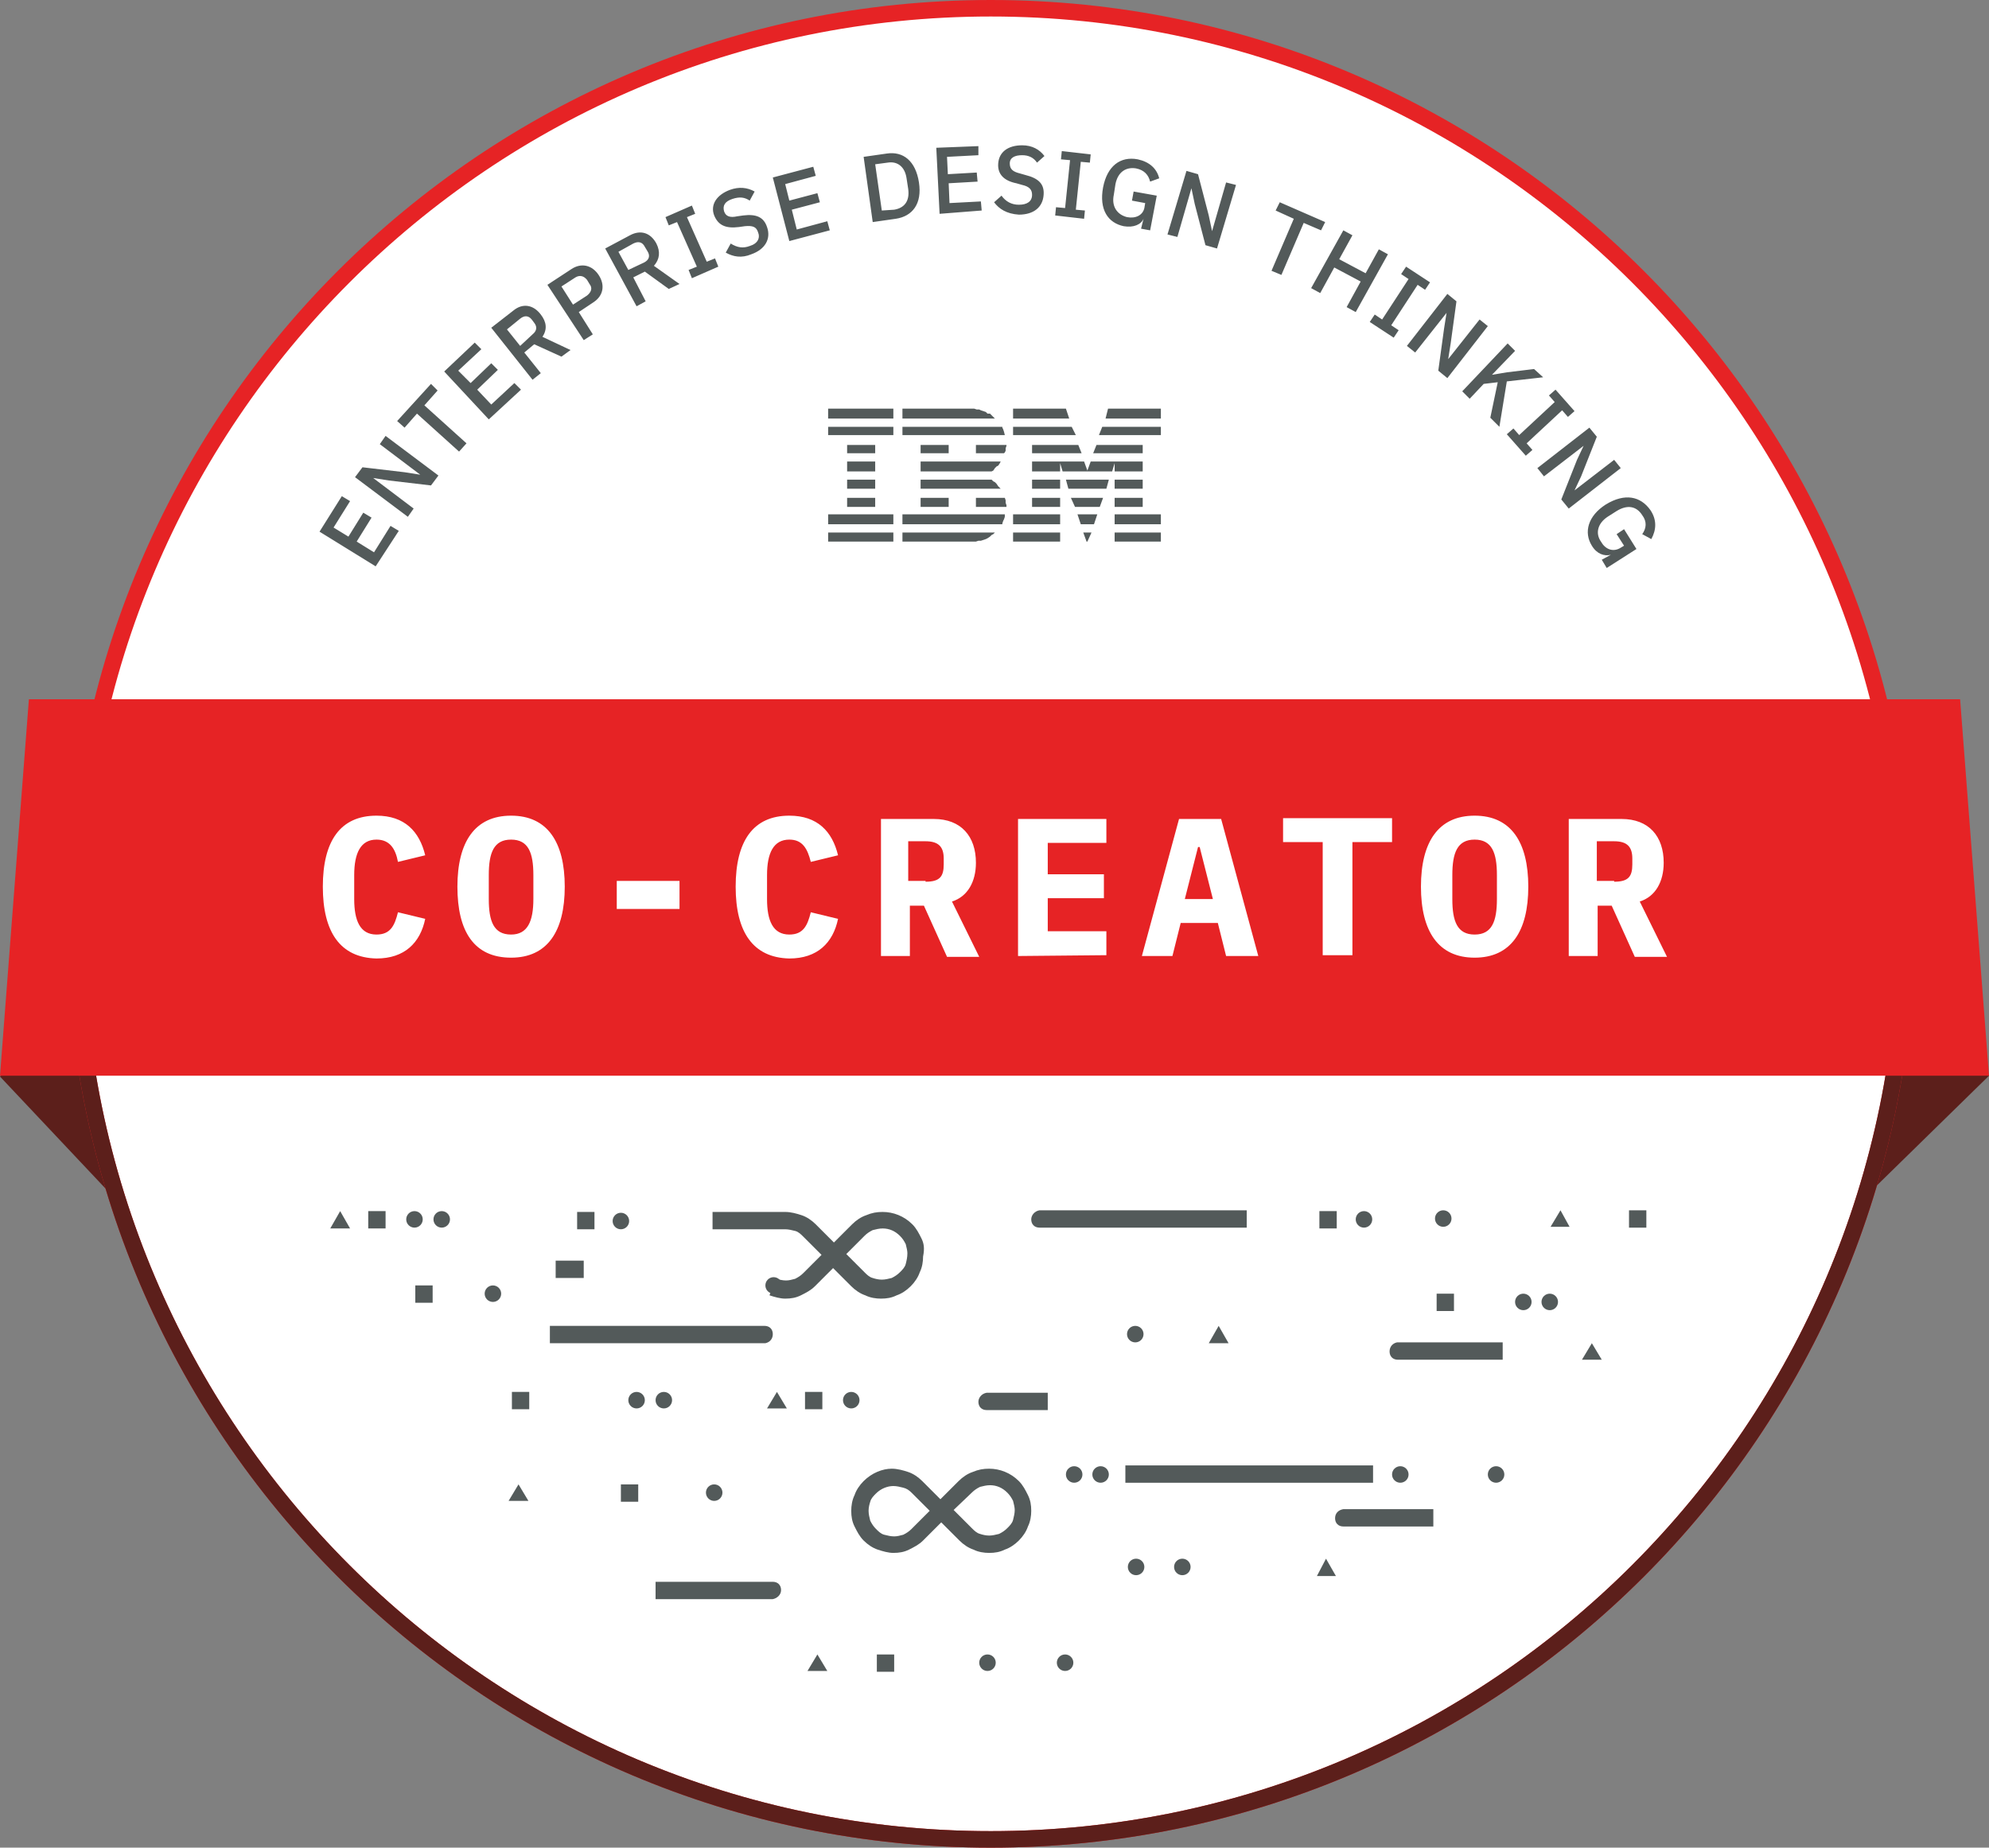 <svg viewBox="0 0 240.9 223.8" xmlns="http://www.w3.org/2000/svg"><rect x="0" y="0" width="240.9" height="223.8" fill="#808080" stroke="none"/><path d="m13 144.2-13-13.8 20.2-25.3-4.9 27.4zm213.9-.2 14-13.7-21-24.1 3.9 20.7z" fill="#5c1f1b"/><circle cx="120" cy="111.9" fill="#fff" r="110.9"/><path d="m120 223.8c-61.7 0-111.9-50.2-111.9-111.9s50.2-111.9 111.9-111.9 111.9 50.2 111.9 111.9-50.2 111.9-111.9 111.9zm0-221.8c-60.6 0-109.9 49.3-109.9 109.9s49.3 109.9 109.9 109.9 109.9-49.3 109.9-109.9-49.3-109.9-109.9-109.9z" fill="#e62325"/><path d="m229.9 109v2.9c0 60.6-49.3 109.9-109.9 109.9s-109.9-49.3-109.9-109.9v-2.9h-2v2.9c0 61.7 50.2 111.9 111.9 111.9s111.9-50.2 111.9-111.9v-2.9z" fill="#5c1f1b"/><path d="m3.5 84.7-3.5 45.6h240.9l-3.5-45.6z" fill="#e62325"/><g fill="#535a5a"><path d="m45.5 68.6-6.8-4.2 2.7-4.3 1 .6-2 3.2 1.8 1.1 1.8-2.9 1 .6-1.8 2.9 2.1 1.3 2-3.2 1 .6zm1.6-10.4-1.9-.3 4.9 3.7-.7 1-6.4-4.8.9-1.2 5.1.6 1.9.3-4.9-3.7.7-1 6.4 4.8-.9 1.2zm4.3-9.1 5.1 4.6-.9 1-5.1-4.6-1.5 1.7-.9-.8 4.1-4.5.8.8zm7.8 1.7-5.4-5.8 3.7-3.5.8.8-2.8 2.6 1.5 1.5 2.5-2.4.8.8-2.5 2.4 1.7 1.8 2.8-2.6.8.8zm6.3-5.6-1 .8-5-6.3 2.7-2.1c1.1-.9 2.4-.7 3.3.5.7.9.8 1.8.2 2.7l3.4 1.6-1.1.8-3.3-1.5-1.2 1zm-1-4.7c.5-.4.6-.9.2-1.4l-.3-.4c-.4-.5-.9-.5-1.4-.1l-1.6 1.3 1.6 2zm6.2.7-4.4-6.7 2.9-1.9c1.2-.8 2.5-.5 3.3.7s.6 2.5-.6 3.3l-1.8 1.2 1.7 2.7zm-1.3-4.3 1.7-1.1c.5-.4.7-.9.3-1.4l-.3-.5c-.4-.5-.9-.6-1.4-.3l-1.7 1.1zm8.8-.4-1.1.6-3.8-7 3-1.6c1.3-.7 2.5-.3 3.2 1 .5 1 .4 1.9-.3 2.7l3.1 2.2-1.3.6-2.9-2.1-1.4.7zm-.2-4.7c.6-.3.8-.8.4-1.4l-.3-.5c-.3-.6-.8-.7-1.4-.4l-1.8 1 1.2 2.2zm5.8 1.9-.4-1 1-.4-2.4-5.4-1 .4-.4-1 3.2-1.4.4 1-1 .4 2.4 5.4 1-.4.4 1zm4.1-3.1.6-1.1c.8.5 1.5.6 2.3.3 1-.3 1.3-1 1-1.7-.2-.6-.6-.8-1.6-.7l-.7.1c-1.6.2-2.5-.2-3-1.4-.5-1.3.3-2.5 1.9-3.1 1.1-.4 2.1-.3 3 .2l-.6 1.1c-.6-.4-1.2-.5-2.1-.2s-1.2.8-1 1.5c.2.6.7.8 1.6.6l.7-.1c1.6-.2 2.5.2 2.9 1.4.5 1.4-.2 2.7-1.9 3.3-1.2.5-2.2.3-3.1-.2zm7.7-1.4-2-7.7 4.9-1.3.3 1.1-3.7 1 .5 2 3.4-.9.3 1.1-3.4.9.6 2.4 3.7-1 .3 1.1zm9-10.2 2.8-.4c2-.3 3.5.9 3.9 3.5s-.8 4.1-2.8 4.4l-2.8.4zm3.7 6.4c1.2-.2 1.9-1 1.7-2.5l-.2-1.3c-.2-1.4-1.1-2.1-2.3-1.9l-1.5.2.8 5.6zm5.5.5-.4-8 5.1-.2v1.1l-3.8.2.1 2.1 3.5-.2.1 1.1-3.5.2.1 2.4 3.8-.2.1 1.1zm6.6-1.4.9-.8c.5.7 1.2 1.1 2.1 1.1 1 0 1.6-.4 1.6-1.2 0-.6-.3-1-1.2-1.2l-.7-.2c-1.5-.3-2.3-1.1-2.2-2.4.1-1.4 1.2-2.2 2.9-2.2 1.2 0 2.1.5 2.7 1.3l-.9.8c-.4-.6-1-.9-1.8-.9-.9 0-1.5.3-1.5 1s.4 1 1.2 1.2l.7.2c1.6.4 2.3 1.1 2.2 2.4-.1 1.5-1.2 2.4-3 2.4-1.5-.1-2.4-.7-3-1.5zm7.4 1.6.1-1 1.1.1.6-5.8-1.1-.1.1-1 3.5.4-.1 1-1.1-.1-.6 5.8 1.1.1-.1 1zm10.7.4c-.3.7-1.2 1.1-2.4.9-1.9-.4-3-2-2.5-4.7.5-2.6 2.1-3.8 4.2-3.4 1.4.3 2.3 1.1 2.6 2.3l-1.1.4c-.2-.8-.7-1.4-1.7-1.6-1.2-.2-2.2.4-2.5 1.9l-.2 1.3c-.3 1.4.4 2.4 1.6 2.7 1 .2 1.9-.2 2.1-1.1l.1-.6-1.6-.3.2-1.1 2.8.5-.8 4.2-1.1-.2zm6.2-1.8-.4-1.9-1.7 5.9-1.2-.3 2.3-7.7 1.4.4 1.3 5 .4 1.9 1.7-5.9 1.2.3-2.3 7.7-1.4-.4zm13.2 2.3-2.7 6.3-1.2-.5 2.7-6.3-2.2-1 .5-1 5.5 2.4-.5 1zm6.9 7.1-3.2-1.7-1.7 3.1-1.1-.6 3.9-7 1.1.6-1.6 2.9 3.2 1.7 1.6-2.9 1.1.6-3.9 7-1.1-.6zm1.1 4.9.6-.9.9.6 3.2-4.9-.9-.6.6-.9 2.9 1.9-.6.9-.9-.6-3.2 4.9.9.6-.6.9zm9 .8.3-1.9-3.8 4.8-1-.8 4.9-6.3 1.1.9-.7 5.1-.3 1.9 3.8-4.8 1 .8-4.9 6.3-1.1-.9zm6.5 6.5-1.7.2-1.7 1.8-.9-.9 5.5-5.8.9.9-2.8 2.9 1.8-.3 3.3-.4 1.1 1-4.4.5-.9 5.5-1.1-1.1zm1.1 6.3.8-.7.7.8 4.3-4-.7-.8.8-.7 2.3 2.6-.8.7-.7-.8-4.3 4 .7.8-.8.7zm8.5 3.1.8-1.7-4.8 3.7-.8-1 6.3-4.9.9 1.1-1.9 4.8-.8 1.7 4.8-3.7.8 1-6.3 4.9-.9-1.1zm4.1 11.5c-.8.2-1.7-.1-2.3-1.1-1-1.6-.5-3.6 1.7-5 2.3-1.4 4.2-1 5.4.7.8 1.2.7 2.4.1 3.5l-1.1-.6c.5-.7.6-1.5 0-2.3-.7-1.1-1.8-1.3-3.1-.5l-1.1.7c-1.2.8-1.5 2-.8 3 .5.9 1.4 1.3 2.3.8l.5-.3-.9-1.4.9-.6 1.5 2.4-3.6 2.3-.6-1z"/><circle cx="59.7" cy="156.7" r="1"/><path d="m50.3 155.7h2.1v2.1h-2.1z"/><circle cx="80.4" cy="169.6" r="1"/><circle cx="77.1" cy="169.6" r="1"/><circle cx="103.1" cy="169.6" r="1"/><path d="m92.9 170.6h2.4l-1.2-2zm-30.9-2h2.1v2.1h-2.1zm35.5 0h2.1v2.1h-2.1z"/><circle cx="129" cy="201.4" r="1"/><circle cx="119.6" cy="201.4" r="1"/><path d="m97.8 202.4h2.4l-1.2-2zm8.4-2h2.1v2.1h-2.1zm-38.9-47.7h3.4v2.1h-3.4z"/><circle cx="86.5" cy="180.8" r="1"/><path d="m61.6 181.8h2.4l-1.2-2zm13.6-2h2.1v2.1h-2.1z"/><circle cx="75.2" cy="147.9" r="1"/><path d="m69.9 146.8h2.1v2.1h-2.1z"/><circle cx="53.5" cy="147.7" r="1"/><circle cx="50.2" cy="147.7" r="1"/><path d="m40 148.8h2.4l-1.2-2.1zm4.6-2.1h2.1v2.1h-2.1zm67 3.3c-.3-.6-.6-1.2-1.1-1.7-1-1-2.3-1.5-3.6-1.5-.7 0-1.3.1-2 .4-.6.2-1.2.6-1.7 1.1l-2.2 2.2-1.2-1.2-.4-.4-.6-.6c-.5-.5-1.1-.9-1.7-1.1s-1.3-.4-2-.4h-8.8v2.1h8.8c.4 0 .8.1 1.2.2s.7.4 1 .7l.5.5 1.7 1.7-2.2 2.2c-.3.3-.6.5-1 .7-.4.1-.7.2-1.1.2s-.8-.1-1.2-.2h-.1l-.7 2c.6.2 1.3.4 1.9.4.7 0 1.3-.1 1.9-.4s1.2-.6 1.7-1.1l2.2-2.2 2.2 2.2c.5.5 1.1.9 1.7 1.1.6.3 1.3.4 1.9.4.7 0 1.3-.1 1.9-.4.6-.2 1.2-.6 1.7-1.1s.9-1.1 1.1-1.7c.3-.6.4-1.3.4-1.9.2-1 .1-1.6-.2-2.2zm-1.9 3.1c-.1.4-.4.7-.7 1s-.6.5-1 .7c-.4.1-.8.2-1.2.2s-.8-.1-1.1-.2c-.4-.1-.7-.4-1-.7l-2.2-2.2 2.2-2.2c.3-.3.6-.5 1-.7.4-.1.8-.2 1.2-.2.8 0 1.5.3 2.1.9.3.3.5.6.7 1 .1.4.2.8.2 1.1 0 .5-.1.9-.2 1.3z"/><circle cx="93.7" cy="155.7" r="1"/><path d="m93.6 161.6c0-.6-.4-1-1-1h-26v2.1h26.1c.5-.1.9-.5.9-1.1zm1 31c0-.6-.4-1-1-1h-14.2v2.1h14.2c.5-.1 1-.5 1-1.1z"/><circle cx="174.8" cy="147.6" r="1"/><circle cx="165.2" cy="147.7" r="1"/><path d="m159.8 146.7h2.1v2.1h-2.1zm28 1.9h2.3l-1.1-2zm9.5-2h2.1v2.1h-2.1z"/><circle cx="187.7" cy="157.7" r="1"/><circle cx="184.5" cy="157.7" r="1"/><path d="m146.4 162.7h2.4l-1.2-2.1zm27.6-6h2.1v2.1h-2.1zm17.6 8h2.4l-1.2-2z"/><circle cx="130.1" cy="178.6" r="1"/><circle cx="133.3" cy="178.6" r="1"/><circle cx="169.6" cy="178.6" r="1"/><circle cx="181.2" cy="178.6" r="1"/><path d="m136.3 177.5h30v2.1h-30zm-31.7 1.9c-.5.5-.9 1.1-1.1 1.7-.3.6-.4 1.3-.4 1.9 0 .7.1 1.3.4 1.9s.6 1.2 1.1 1.7 1.1.9 1.7 1.1 1.3.4 1.9.4c.7 0 1.3-.1 1.9-.4s1.2-.6 1.7-1.1l2.2-2.2 2.2 2.2c.5.5 1.1.9 1.7 1.1.6.3 1.3.4 1.9.4.7 0 1.3-.1 1.9-.4.6-.2 1.2-.6 1.7-1.1s.9-1.1 1.1-1.7c.3-.6.4-1.3.4-1.9 0-.7-.1-1.3-.4-1.9s-.6-1.2-1.1-1.7c-1-1-2.3-1.5-3.6-1.5-.7 0-1.3.1-2 .4-.6.2-1.2.6-1.7 1.1l-2.2 2.2-2.2-2.2c-.5-.5-1.1-.9-1.7-1.1s-1.3-.4-2-.4c-1.1 0-2.4.5-3.4 1.5zm13.1 1.4c.3-.3.6-.5 1-.7.4-.1.8-.2 1.2-.2.8 0 1.5.3 2.1.9.3.3.5.6.7 1 .1.4.2.8.2 1.1 0 .4-.1.8-.2 1.2s-.4.7-.7 1-.6.5-1 .7c-.4.1-.8.2-1.2.2s-.8-.1-1.1-.2c-.4-.1-.7-.4-1-.7l-2.2-2.2zm-7.3 0 2.2 2.2-2.2 2.2c-.3.3-.6.5-1 .7-.4.1-.7.2-1.1.2s-.8-.1-1.2-.2-.7-.4-1-.7-.5-.6-.7-1c-.1-.4-.2-.8-.2-1.2s.1-.8.2-1.1c.1-.4.4-.7.7-1 .6-.6 1.4-.9 2.1-.9.4 0 .8.1 1.2.2s.7.3 1 .6z"/><circle cx="137.5" cy="161.6" r="1"/><circle cx="143.2" cy="189.8" r="1"/><circle cx="137.6" cy="189.8" r="1"/><path d="m159.5 190.9h2.3l-1.2-2.1zm-41-21.1c0 .6.4 1 1 1h7.4v-2.1h-7.4c-.6.1-1 .6-1 1.1zm43.2 14.1c0 .6.4 1 1 1h10.9v-2.1h-10.9c-.6.1-1 .5-1 1.1zm-36.8-36.2c0 .6.4 1 1 1h25.1v-2.1h-25.1c-.6.1-1 .6-1 1.1zm43.4 16c0 .6.4 1 1 1h12.7v-2.1h-12.8c-.5.1-.9.5-.9 1.1zm-68-114.2h7.9v1.2h-7.9zm17.4 0h.3l.3.1h.3l.2.1.3.1.3.1.2.2h.3l.2.2.2.2.2.2h-11.2v-1.2zm5 0h6.4l.4 1.2h-6.8zm11.5 0h6.4v1.2h-6.7zm-33.9 2.2h7.9v1h-7.9zm2.3 2.2h3.4v1h-3.4zm0 2h3.4v1.2h-3.4zm18.8-4.2v.1l.1.2.1.3.1.4h-12.4v-1zm-9.9 2.2h3.4v1h-3.4zm10.4 0v.1l-.1.3v.3l-.1.2-.1.1h-3.4v-1zm-.7 2-.1.2-.2.3-.2.1-.2.2-.2.3-.2.1h-8.6v-1.2zm1.5-4.2h7.1l.5 1h-7.6zm17.9 0v1h-7.5l.4-1zm-15.6 2.2h5.6l.4 1h-6zm13.4 0v1h-6l.4-1zm-9.7 3.2h6l.3-1v1h3.4v-1.2h-6.3l-.4 1.1-.4-1.1h-6.3v1.2h3.4v-1zm-28.4 7.4h7.9v1.1h-7.9zm0-2.2h7.9v1.2h-7.9zm2.3-4.2h3.4v1.1h-3.4zm0 2.2h3.4v1.1h-3.4zm17.5-2.2.2.2.2.1.2.2.2.3.2.2.1.1h-9.7v-1.1zm-8.6 2.2h3.4v1.1h-3.4zm10.1 0h.1l.1.3v.3l.1.3v.2h-3.7v-1.1zm.1 2v.3l-.1.3-.1.2-.1.3v.1h-12.1v-1.2zm-1.2 2.2-.2.2-.2.1-.2.2-.3.2-.2.1-.3.1-.3.1h-.3l-.3.1h-8.9v-1.1zm4.5-6.4h3.4v1.1h-3.4zm9 1.1h-4.6l-.3-1.1h5.2zm1-1.1h3.4v1.1h-3.4zm-10 2.2h3.4v1.1h-3.4zm8.6 0-.4 1.1h-3l-.5-1.1zm1.4 0h3.4v1.1h-3.4zm-12.3 2h5.7v1.2h-5.7zm10.2 0-.4 1.2h-1.6l-.4-1.2zm2.1 0h5.6v1.2h-5.6zm-12.3 2.2h5.7v1.1h-5.7zm12.3 0h5.6v1.1h-5.6zm-3.3 1.1.5-1.1h-1l.4 1.1z"/></g><path d="m39.1 107.4c0-5.5 2.1-8.6 6.5-8.6 3.4 0 5.2 1.9 5.9 4.8l-3.3.8c-.3-1.6-1-2.7-2.6-2.7-1.9 0-2.7 1.6-2.7 4.3v2.9c0 2.6.7 4.3 2.7 4.3 1.7 0 2.2-1.1 2.6-2.7l3.3.8c-.6 2.9-2.5 4.8-5.9 4.8-4.4-.1-6.5-3.2-6.5-8.7zm16.3 0c0-5.4 2.1-8.6 6.5-8.6s6.5 3.2 6.5 8.6-2.1 8.6-6.5 8.6c-4.5 0-6.5-3.2-6.5-8.6zm9.2 1.5v-2.9c0-2.7-.6-4.3-2.7-4.3s-2.7 1.6-2.7 4.3v2.9c0 2.7.6 4.3 2.7 4.3 2 0 2.7-1.6 2.7-4.3zm10.1 1.2v-3.4h7.6v3.4zm14.4-2.7c0-5.5 2.1-8.6 6.5-8.6 3.4 0 5.2 1.9 5.9 4.8l-3.3.8c-.4-1.6-1-2.7-2.6-2.7-1.9 0-2.7 1.6-2.7 4.3v2.9c0 2.6.7 4.3 2.7 4.3 1.7 0 2.2-1.1 2.6-2.7l3.3.8c-.6 2.9-2.5 4.8-5.9 4.8-4.4-.1-6.5-3.2-6.5-8.7zm21.1 8.4h-3.5v-16.6h6.4c3.3 0 5.1 2.1 5.1 5.3 0 2.3-1 4.1-2.9 4.7l3.3 6.7h-3.9l-2.8-6.2h-1.7zm1.9-9c1.7 0 2.2-.6 2.2-2.1v-.7c0-1.4-.6-2.1-2.2-2.1h-2.1v4.8h2.1zm11.2 9v-16.6h10.7v2.9h-7.1v3.8h6.8v2.9h-6.8v4h7.1v2.9zm25.2 0-1-4h-4.5l-1 4h-3.7l4.5-16.6h5.1l4.5 16.6zm-3.2-13.2h-.2l-1.6 6.3h3.4zm18.5-.6v13.7h-3.6v-13.7h-4.8v-2.9h13.2v2.9zm8.3 5.4c0-5.4 2.1-8.6 6.5-8.6s6.5 3.2 6.5 8.6-2.1 8.6-6.5 8.6-6.5-3.2-6.5-8.6zm9.2 1.5v-2.9c0-2.7-.6-4.3-2.7-4.3s-2.7 1.6-2.7 4.3v2.9c0 2.7.6 4.3 2.7 4.3s2.7-1.6 2.7-4.3zm12.2 6.9h-3.5v-16.6h6.4c3.3 0 5.1 2.1 5.1 5.3 0 2.3-1 4.1-2.9 4.7l3.3 6.7h-3.9l-2.8-6.2h-1.7zm2-9c1.7 0 2.2-.6 2.2-2.1v-.7c0-1.4-.6-2.1-2.2-2.1h-2.1v4.8h2.1z" fill="#fff"/></svg>